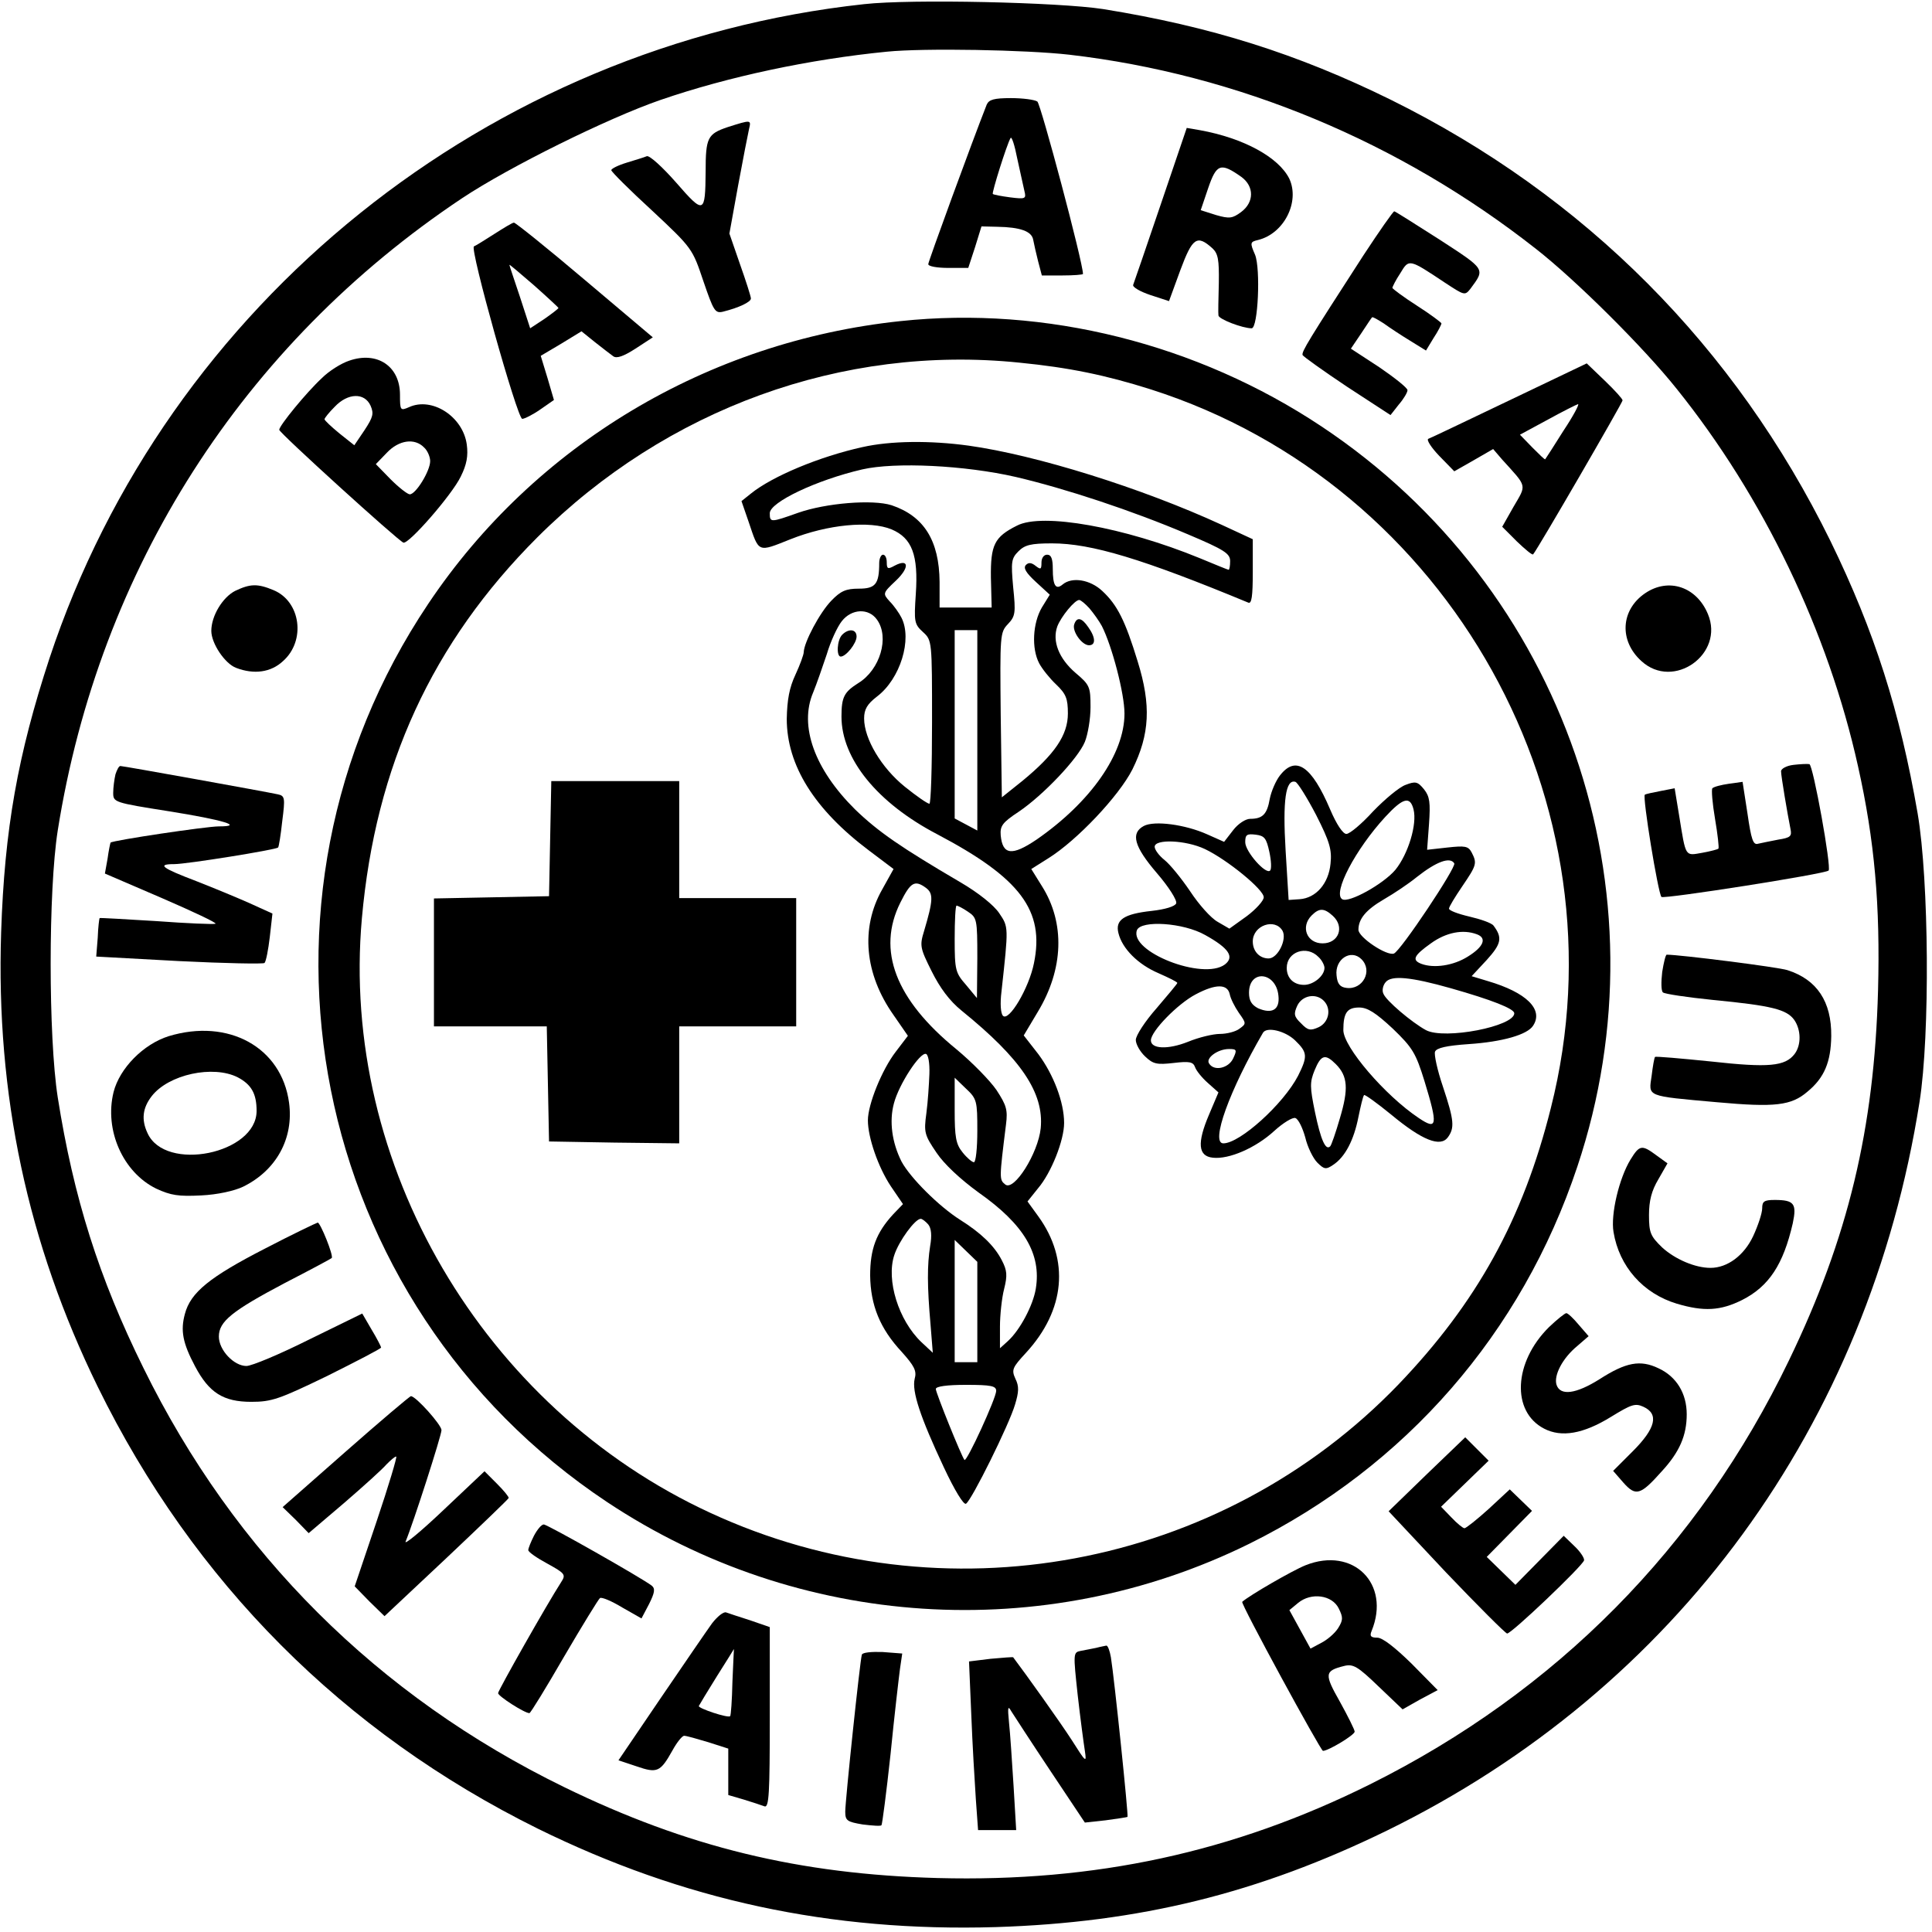 <?xml version="1.0" standalone="no"?>
<!DOCTYPE svg PUBLIC "-//W3C//DTD SVG 20010904//EN"
 "http://www.w3.org/TR/2001/REC-SVG-20010904/DTD/svg10.dtd">
<svg version="1.0" xmlns="http://www.w3.org/2000/svg"
 width="512pt" height="512pt" viewBox="0 0 512 512"
 preserveAspectRatio="xMidYMid meet">
<g transform="translate(0,512) scale(0.1,-0.1)"
fill="#000000" stroke="none">
<path d="M2290 5109 c-996 -108 -1847 -792 -2159 -1734 -84 -256 -119 -452
-128 -726 -14 -430 70 -824 256 -1204 254 -518 651 -916 1166 -1171 386 -190
776 -274 1214 -261 380 12 695 89 1037 256 765 375 1276 1074 1411 1931 28
177 25 588 -5 764 -47 271 -114 482 -231 722 -253 515 -650 915 -1166 1170
-246 121 -476 194 -762 240 -117 18 -508 27 -633 13z m544 -134 c447 -52 876
-231 1237 -515 106 -83 285 -261 372 -370 230 -286 402 -644 481 -1001 44
-197 59 -368 53 -594 -10 -366 -79 -655 -236 -980 -239 -496 -617 -878 -1111
-1124 -362 -180 -728 -259 -1145 -248 -367 10 -664 82 -990 241 -494 241 -874
620 -1115 1111 -118 239 -185 451 -227 717 -25 161 -25 548 0 707 110 693 490
1288 1072 1676 125 83 386 212 525 260 180 62 397 108 600 128 99 10 370 5
484 -8z"/>
<path d="M2615 4843 c-39 -99 -155 -416 -155 -423 0 -6 24 -10 53 -10 l53 0
18 55 17 55 42 -1 c61 -1 91 -12 95 -34 2 -11 8 -37 13 -57 l10 -38 54 0 c30
0 55 2 55 4 0 31 -112 451 -121 457 -8 5 -39 9 -70 9 -45 0 -58 -4 -64 -17z
m100 -230 c5 -20 2 -21 -38 -16 -23 3 -44 7 -46 9 -3 3 37 131 47 148 3 6 11
-19 18 -55 8 -35 16 -74 19 -86z"/>
<path d="M1928 4783 c-53 -18 -58 -28 -58 -118 -1 -112 -4 -114 -78 -29 -36
41 -71 73 -78 70 -7 -3 -30 -10 -53 -17 -23 -7 -41 -16 -41 -20 0 -4 48 -52
108 -107 107 -100 107 -101 136 -187 27 -79 31 -86 52 -81 44 11 74 26 74 35
0 5 -13 46 -29 91 l-28 81 23 127 c13 70 26 137 29 150 6 25 6 25 -57 5z"/>
<path d="M3076 4578 c-38 -112 -71 -208 -73 -213 -2 -6 19 -18 46 -27 l49 -16
30 82 c32 86 44 95 85 58 15 -14 18 -30 17 -92 -1 -41 -2 -80 -1 -86 1 -10 64
-34 88 -34 17 0 24 158 9 195 -14 32 -13 34 8 39 69 17 111 101 83 162 -28 57
-121 108 -237 129 l-35 6 -69 -203z m214 73 c34 -25 34 -67 -1 -93 -23 -17
-31 -18 -66 -8 l-41 13 20 59 c22 64 33 68 88 29z"/>
<path d="M3613 4443 c-146 -226 -164 -255 -161 -264 2 -4 55 -42 118 -84 l115
-75 22 28 c13 15 23 32 23 38 0 6 -34 33 -75 61 l-75 49 27 40 c14 21 27 41
29 43 2 2 15 -6 31 -16 15 -11 47 -32 70 -46 l42 -26 20 33 c12 18 21 36 21
39 0 2 -29 24 -65 47 -36 23 -65 45 -65 47 0 3 9 21 21 39 23 38 22 39 118
-25 52 -34 53 -35 68 -16 39 53 41 50 -82 130 -64 41 -118 75 -120 75 -3 0
-40 -53 -82 -117z"/>
<path d="M1310 4500 c-25 -16 -49 -31 -54 -33 -12 -4 115 -457 128 -457 6 0
28 11 48 25 l36 25 -17 58 -18 59 54 32 54 33 36 -29 c19 -15 41 -32 48 -37 9
-7 28 0 59 20 l46 30 -180 152 c-99 84 -184 152 -188 152 -4 0 -27 -14 -52
-30z m170 -196 c0 -2 -17 -15 -37 -29 l-38 -25 -27 83 c-15 45 -28 83 -28 85
0 2 29 -23 65 -54 36 -32 65 -59 65 -60z"/>
<path d="M2386 4269 c-511 -54 -969 -328 -1251 -749 -529 -789 -317 -1854 473
-2380 508 -338 1158 -380 1703 -111 414 205 722 558 869 999 244 729 -34 1534
-678 1962 -329 219 -732 320 -1116 279z m315 -110 c132 -13 229 -33 349 -71
793 -253 1264 -1099 1060 -1904 -74 -296 -197 -517 -404 -733 -471 -489 -1206
-626 -1824 -340 -602 278 -981 924 -923 1575 36 404 186 731 465 1010 342 341
809 511 1277 463z"/>
<path d="M2285 3935 c-113 -25 -238 -77 -295 -123 l-25 -20 19 -55 c28 -83 23
-81 111 -46 98 39 210 50 268 26 54 -23 71 -68 64 -171 -5 -74 -4 -80 19 -101
24 -22 24 -23 24 -239 0 -119 -3 -216 -7 -216 -5 0 -34 20 -65 45 -62 50 -108
127 -108 181 0 24 8 38 34 58 62 47 94 152 65 209 -6 12 -20 32 -31 43 -19 21
-19 22 16 55 37 35 35 60 -3 40 -18 -10 -21 -9 -21 9 0 11 -4 20 -10 20 -5 0
-10 -10 -10 -22 0 -56 -10 -68 -54 -68 -34 0 -48 -6 -73 -32 -31 -32 -72 -110
-73 -136 0 -7 -10 -34 -22 -60 -16 -34 -22 -66 -23 -117 0 -123 73 -240 218
-349 l65 -49 -30 -54 c-58 -102 -47 -224 30 -333 l38 -55 -32 -42 c-37 -48
-74 -140 -74 -182 0 -45 27 -124 61 -175 l32 -47 -26 -27 c-45 -49 -61 -92
-61 -162 1 -79 26 -141 84 -203 33 -37 40 -50 34 -71 -8 -33 15 -102 77 -234
29 -62 53 -101 59 -97 15 9 115 211 130 263 10 33 11 48 1 68 -11 24 -8 30 28
69 104 113 116 246 33 361 l-29 40 28 35 c35 41 69 127 69 173 0 55 -28 128
-68 182 l-39 50 37 62 c69 114 73 236 11 334 l-28 45 46 29 c75 47 186 164
222 235 46 93 50 170 14 286 -33 108 -54 150 -94 187 -32 30 -80 38 -105 17
-18 -15 -26 -3 -26 41 0 27 -4 38 -15 38 -9 0 -15 -9 -15 -21 0 -18 -2 -19
-15 -9 -11 9 -19 10 -26 3 -8 -8 0 -21 26 -45 l37 -34 -21 -34 c-24 -41 -28
-108 -7 -148 8 -15 28 -40 45 -56 26 -25 31 -37 31 -77 0 -57 -35 -108 -120
-178 l-55 -44 -3 218 c-2 211 -2 219 19 241 20 21 21 30 14 98 -6 67 -5 76 14
95 17 17 33 21 89 21 104 0 240 -41 520 -157 9 -4 12 16 12 82 l0 86 -82 38
c-213 98 -492 185 -671 210 -102 14 -207 13 -282 -4z m407 -79 c132 -31 308
-89 456 -152 97 -41 112 -51 112 -71 0 -13 -2 -23 -4 -23 -2 0 -36 14 -77 31
-200 82 -417 121 -484 86 -60 -30 -70 -51 -69 -138 l2 -79 -69 0 -69 0 0 68
c-1 109 -41 174 -127 203 -50 16 -174 6 -248 -20 -73 -26 -75 -26 -75 -1 0 29
124 88 245 116 87 20 272 11 407 -20z m195 -348 c11 -13 26 -34 33 -47 27 -53
60 -179 60 -232 0 -107 -90 -235 -233 -334 -65 -44 -90 -41 -95 11 -2 25 4 34
48 63 65 44 157 141 175 185 8 20 15 61 15 92 0 54 -2 59 -40 91 -44 38 -62
84 -48 123 10 26 46 70 58 70 4 0 16 -10 27 -22z m-563 -30 c34 -47 8 -133
-49 -168 -38 -24 -45 -37 -45 -89 0 -112 95 -229 254 -312 220 -116 285 -202
256 -342 -13 -65 -66 -155 -82 -139 -6 6 -8 32 -4 64 19 173 19 171 -6 208
-14 21 -55 54 -103 82 -157 92 -218 134 -279 193 -107 106 -149 221 -111 310
9 22 25 68 36 101 10 34 28 73 40 88 26 33 71 35 93 4z m266 -293 l0 -266 -30
16 -30 16 0 249 0 250 30 0 30 0 0 -265z m-136 -418 c20 -15 19 -33 -5 -114
-12 -39 -11 -45 20 -107 22 -44 47 -78 79 -104 158 -128 219 -218 210 -312 -7
-67 -71 -168 -94 -149 -16 13 -16 14 2 159 5 39 1 51 -25 91 -17 25 -65 74
-106 108 -162 132 -212 263 -149 389 27 54 38 61 68 39z m111 -63 c24 -16 25
-20 25 -123 l-1 -106 -29 35 c-28 32 -30 39 -30 122 0 48 2 88 5 88 3 0 17 -7
30 -16z m-102 -430 c-1 -27 -4 -74 -8 -104 -7 -51 -5 -58 27 -105 20 -30 63
-70 111 -105 121 -85 167 -163 152 -255 -7 -44 -42 -110 -74 -139 l-21 -19 0
57 c0 31 5 77 11 100 9 36 8 49 -6 76 -20 39 -56 73 -110 107 -57 36 -133 112
-156 155 -25 50 -33 106 -20 154 13 50 69 136 85 131 6 -2 10 -24 9 -53z m127
-151 c0 -46 -4 -83 -9 -83 -5 0 -19 12 -30 26 -18 22 -21 41 -21 112 l0 86 30
-29 c29 -27 30 -33 30 -112z m-130 -248 c8 -10 10 -29 5 -57 -8 -51 -8 -106 1
-208 l6 -75 -30 28 c-61 58 -94 165 -72 231 12 37 55 96 70 96 4 0 13 -7 20
-15z m130 -232 l0 -133 -30 0 -30 0 0 162 0 162 30 -29 30 -29 0 -133z m50
-209 c0 -19 -78 -189 -84 -183 -7 7 -76 178 -76 188 0 7 30 11 80 11 67 0 80
-3 80 -16z"/>
<path d="M2847 3466 c-7 -18 20 -56 39 -56 18 0 18 20 -2 48 -17 25 -30 28
-37 8z"/>
<path d="M2232 3438 c-14 -14 -16 -58 -4 -58 14 0 42 35 42 53 0 20 -21 22
-38 5z"/>
<path d="M3392 3065 c-11 -14 -23 -42 -27 -62 -7 -41 -19 -53 -52 -53 -12 0
-32 -13 -45 -30 l-24 -31 -45 20 c-58 26 -140 37 -168 22 -35 -19 -26 -54 35
-125 31 -36 54 -72 51 -80 -3 -8 -29 -16 -65 -20 -74 -8 -97 -24 -88 -59 10
-41 52 -83 106 -106 27 -12 50 -23 50 -26 0 -2 -25 -32 -55 -67 -30 -34 -55
-72 -55 -84 0 -11 11 -31 25 -44 21 -20 31 -22 75 -17 42 5 52 3 57 -11 3 -9
18 -28 34 -42 l28 -25 -25 -59 c-32 -75 -29 -110 10 -114 43 -5 114 26 163 71
23 21 49 37 56 34 8 -3 19 -26 26 -51 6 -26 21 -56 32 -67 18 -18 23 -19 42
-6 32 21 55 66 67 127 6 29 12 55 15 58 2 2 34 -21 72 -52 82 -68 130 -87 150
-60 18 25 17 44 -13 134 -15 44 -24 86 -21 93 4 10 31 16 89 20 90 6 156 25
171 49 28 43 -18 88 -120 118 l-43 13 40 43 c39 43 42 59 18 91 -5 7 -34 17
-64 24 -30 7 -54 16 -54 21 0 5 16 31 35 59 38 56 40 61 25 90 -9 17 -18 18
-64 13 l-54 -6 5 68 c4 57 2 73 -13 92 -17 21 -23 22 -49 12 -17 -6 -55 -38
-86 -70 -30 -33 -62 -60 -71 -60 -9 0 -26 25 -43 65 -49 115 -91 144 -133 90z
m96 -105 c36 -71 42 -92 38 -129 -5 -52 -38 -91 -82 -94 l-29 -2 -8 131 c-8
133 0 190 26 182 6 -2 31 -42 55 -88z m258 15 c10 -39 -14 -118 -48 -160 -32
-38 -124 -89 -141 -78 -26 16 35 132 114 218 47 51 66 56 75 20z m-382 -113
c5 -23 6 -45 2 -49 -11 -12 -66 50 -66 75 0 20 4 23 28 20 23 -3 28 -9 36 -46z
m-171 8 c59 -28 157 -108 156 -128 0 -9 -21 -32 -45 -50 l-46 -33 -31 18 c-18
10 -50 46 -73 81 -23 34 -53 71 -68 83 -14 11 -26 27 -26 35 0 21 82 18 133
-6z m661 -38 c6 -10 -142 -232 -160 -239 -19 -7 -94 43 -94 63 0 29 20 53 68
81 26 15 65 41 87 59 52 41 88 54 99 36z m-322 -139 c32 -29 16 -73 -27 -73
-42 0 -59 44 -29 74 20 20 33 20 56 -1z m-338 -51 c63 -35 78 -58 52 -78 -58
-43 -254 34 -233 91 11 27 123 20 181 -13z m205 11 c12 -23 -13 -73 -37 -73
-24 0 -42 19 -42 45 0 43 59 63 79 28z m515 -9 c27 -10 18 -33 -24 -59 -38
-24 -90 -32 -124 -19 -25 10 -19 22 26 54 40 29 85 38 122 24z m-420 -60 c9
-8 16 -22 16 -29 0 -21 -29 -45 -54 -45 -28 0 -46 18 -46 45 0 43 53 61 84 29z
m114 -6 c31 -31 3 -82 -40 -76 -17 2 -24 11 -26 33 -5 43 38 71 66 43z m-220
-97 c4 -37 -17 -49 -54 -33 -17 9 -24 20 -24 41 0 63 72 56 78 -8z m457 20
c109 -31 167 -54 168 -66 1 -35 -185 -71 -234 -45 -37 20 -107 79 -113 97 -4
8 -1 22 6 30 15 19 67 14 173 -16z m-586 -16 c2 -11 13 -33 24 -49 20 -28 20
-29 2 -42 -10 -8 -34 -14 -52 -14 -18 0 -56 -9 -85 -21 -53 -21 -98 -19 -98 4
0 24 71 97 119 122 53 28 84 28 90 0z m249 -17 c21 -21 14 -57 -13 -70 -22
-10 -29 -9 -47 10 -19 18 -20 25 -10 47 13 27 49 34 70 13z m183 -74 c53 -51
61 -65 84 -139 36 -118 34 -131 -15 -98 -90 60 -200 189 -200 233 0 46 10 60
42 60 22 0 44 -14 89 -56z m-259 -31 c33 -32 34 -42 8 -94 -39 -75 -154 -179
-198 -179 -35 0 17 142 105 293 10 17 59 5 85 -20z m-164 -48 c-12 -26 -51
-35 -64 -13 -9 14 23 38 53 38 20 0 22 -2 11 -25z m272 -15 c32 -32 34 -66 11
-143 -11 -38 -23 -73 -26 -75 -12 -12 -25 18 -40 90 -14 68 -14 80 -1 112 17
41 28 44 56 16z"/>
<path d="M1458 2898 l-3 -153 -152 -3 -153 -3 0 -169 0 -170 150 0 149 0 3
-152 3 -153 173 -3 172 -2 0 155 0 155 155 0 155 0 0 170 0 170 -155 0 -155 0
0 155 0 155 -170 0 -169 0 -3 -152z"/>
<path d="M925 4164 c-21 -7 -53 -27 -72 -46 -41 -38 -113 -126 -113 -137 0 -8
315 -294 329 -299 14 -5 129 127 152 175 16 32 20 55 16 85 -10 74 -92 127
-153 99 -23 -10 -24 -9 -24 33 0 76 -61 116 -135 90z m57 -119 c9 -21 7 -30
-16 -65 l-27 -40 -39 31 c-22 18 -40 35 -40 38 0 3 12 18 27 33 35 37 79 38
95 3z m142 -111 c9 -8 16 -25 16 -36 0 -26 -38 -88 -54 -88 -6 0 -29 18 -51
40 l-39 40 29 30 c32 34 74 40 99 14z"/>
<path d="M4000 4059 c-113 -54 -209 -100 -215 -102 -5 -3 8 -23 29 -45 l40
-41 51 29 52 30 24 -28 c67 -74 65 -65 30 -125 l-30 -53 39 -39 c22 -21 41
-37 43 -34 11 12 237 402 237 408 0 4 -21 27 -47 52 l-48 46 -205 -98z m143
-81 c-25 -40 -47 -74 -48 -75 -1 -2 -16 13 -34 31 l-33 34 74 40 c40 22 76 40
80 41 4 0 -13 -32 -39 -71z"/>
<path d="M623 3554 c-33 -17 -63 -66 -63 -106 0 -33 36 -87 66 -98 47 -18 92
-12 124 18 61 54 47 158 -25 188 -43 18 -62 17 -102 -2z"/>
<path d="M4360 3548 c-65 -44 -70 -126 -10 -180 85 -78 221 19 176 125 -30 72
-104 97 -166 55z"/>
<path d="M4753 3093 c-18 -2 -33 -10 -33 -17 0 -13 17 -113 25 -153 4 -19 0
-23 -32 -28 -21 -4 -45 -9 -54 -11 -13 -4 -18 11 -28 80 l-13 84 -36 -5 c-21
-3 -40 -8 -44 -12 -3 -3 0 -40 7 -81 7 -41 11 -77 9 -79 -2 -2 -21 -7 -43 -11
-46 -8 -43 -13 -61 98 l-12 73 -36 -7 c-21 -4 -40 -8 -43 -10 -7 -4 35 -261
44 -271 7 -6 435 61 443 70 8 8 -41 280 -51 282 -6 1 -25 0 -42 -2z"/>
<path d="M306 3068 c-3 -13 -6 -35 -6 -49 0 -25 2 -26 148 -49 144 -23 200
-40 132 -40 -33 0 -281 -37 -287 -43 -1 -2 -5 -21 -8 -43 l-7 -39 151 -65 c83
-36 147 -66 142 -68 -5 -2 -76 1 -157 7 -82 5 -150 9 -150 8 -1 -1 -4 -24 -5
-52 l-4 -50 220 -12 c121 -6 223 -8 226 -5 4 4 10 35 14 69 l7 62 -64 29 c-34
15 -97 41 -138 57 -92 35 -105 45 -58 45 33 0 269 38 275 44 2 2 7 33 11 70 8
62 7 67 -12 71 -32 7 -409 75 -417 75 -4 0 -9 -10 -13 -22z"/>
<path d="M4405 2544 c-3 -26 -3 -50 2 -54 4 -4 64 -13 133 -20 155 -15 195
-25 215 -53 18 -26 19 -66 1 -90 -25 -33 -69 -37 -222 -20 -79 8 -146 14 -148
12 -2 -2 -6 -25 -9 -50 -8 -56 -17 -53 173 -70 154 -14 197 -9 240 28 45 37
62 79 63 147 1 92 -38 150 -116 175 -24 8 -285 41 -320 41 -3 0 -8 -21 -12
-46z"/>
<path d="M447 2374 c-67 -21 -130 -85 -146 -148 -25 -101 25 -213 113 -256 39
-18 59 -21 119 -18 43 2 88 12 111 23 88 43 135 128 122 223 -20 147 -161 224
-319 176z m183 -109 c36 -19 50 -43 50 -89 0 -114 -242 -163 -289 -59 -17 36
-13 67 11 98 45 58 163 83 228 50z"/>
<path d="M4321 2047 c-30 -49 -53 -145 -45 -192 15 -91 78 -163 168 -190 71
-21 115 -19 173 10 71 36 109 94 134 203 11 52 4 62 -48 62 -28 0 -33 -4 -33
-22 0 -13 -11 -46 -24 -74 -24 -51 -68 -84 -113 -84 -41 0 -94 23 -128 54 -31
30 -35 39 -35 86 0 38 7 65 25 95 l24 42 -29 21 c-39 29 -45 28 -69 -11z"/>
<path d="M702 1811 c-146 -75 -197 -116 -212 -173 -12 -44 -6 -77 27 -139 37
-70 75 -94 149 -94 54 0 74 7 202 69 78 39 142 72 142 75 0 2 -11 24 -25 47
l-25 43 -141 -69 c-78 -39 -152 -70 -166 -70 -33 0 -73 42 -73 78 0 40 35 68
175 142 66 34 122 64 124 66 6 5 -30 94 -37 94 -4 -1 -67 -31 -140 -69z"/>
<path d="M4105 1603 c-94 -93 -100 -224 -13 -269 46 -24 104 -14 177 31 54 33
64 37 86 27 42 -19 33 -57 -28 -118 l-52 -52 27 -31 c33 -37 45 -34 102 30 47
51 66 95 66 151 0 55 -27 100 -75 122 -48 23 -86 16 -156 -29 -62 -39 -104
-45 -114 -15 -8 25 16 71 55 103 l30 26 -26 30 c-14 17 -29 31 -33 31 -4 0
-25 -17 -46 -37z"/>
<path d="M916 1273 l-167 -147 35 -34 34 -35 94 80 c51 44 102 90 112 102 11
11 22 21 26 21 3 0 -20 -77 -52 -172 l-58 -172 39 -40 40 -39 163 153 c90 85
164 156 166 160 1 3 -13 20 -31 38 l-33 33 -109 -103 c-60 -57 -105 -94 -100
-83 20 48 95 281 95 295 0 14 -68 90 -81 90 -3 0 -81 -66 -173 -147z"/>
<path d="M3781 1213 l-101 -98 152 -162 c84 -88 157 -161 162 -162 11 -1 200
179 204 194 1 6 -10 23 -26 38 l-28 27 -64 -65 -64 -65 -38 37 -38 37 60 61
60 61 -29 28 -30 29 -56 -52 c-31 -28 -60 -51 -64 -51 -4 0 -20 13 -35 29
l-27 28 63 61 63 61 -31 31 -31 31 -102 -98z"/>
<path d="M1415 1050 c-8 -16 -15 -33 -15 -38 0 -5 23 -21 51 -36 47 -26 49
-29 36 -49 -38 -59 -167 -287 -167 -294 0 -8 70 -53 83 -53 3 0 44 67 92 150
48 82 91 152 95 155 5 3 31 -8 59 -25 l51 -29 20 38 c15 30 17 41 7 49 -26 20
-276 162 -286 162 -6 0 -17 -13 -26 -30z"/>
<path d="M3460 972 c-35 -14 -149 -80 -168 -97 -5 -4 208 -395 214 -395 14 0
84 42 84 51 0 5 -18 41 -39 79 -42 74 -41 82 11 95 24 6 36 -1 91 -54 l64 -61
46 26 47 25 -69 70 c-44 43 -77 69 -91 69 -17 0 -21 4 -15 18 51 125 -49 224
-175 174z m88 -115 c12 -24 11 -31 -2 -52 -9 -14 -29 -31 -45 -39 l-28 -15
-28 51 -28 51 23 19 c35 29 91 21 108 -15z"/>
<path d="M1887 818 c-13 -18 -74 -107 -136 -198 l-112 -165 48 -16 c55 -19 63
-15 95 42 12 22 26 39 31 39 6 0 34 -8 64 -17 l53 -17 0 -61 0 -62 41 -12 c23
-7 47 -15 55 -18 12 -4 14 34 14 235 l0 240 -52 18 c-29 9 -58 19 -64 21 -7 2
-23 -11 -37 -29z m54 -155 c-1 -49 -4 -89 -6 -91 -5 -6 -86 21 -83 27 2 4 23
39 48 79 25 39 45 72 45 72 0 0 -2 -39 -4 -87z"/>
<path d="M2905 753 c-11 -2 -29 -6 -41 -8 -20 -4 -20 -6 -8 -117 7 -62 16
-129 19 -148 5 -33 3 -31 -35 29 -31 48 -121 174 -155 219 -1 1 -28 -1 -60 -4
l-57 -7 6 -141 c3 -78 9 -178 12 -223 l6 -83 51 0 50 0 -7 118 c-4 64 -9 140
-12 167 -4 41 -3 46 6 30 7 -11 53 -82 103 -157 l92 -138 55 6 c30 4 56 8 58
9 3 2 -35 368 -44 423 -3 17 -8 31 -12 31 -4 -1 -16 -3 -27 -6z"/>
<path d="M2284 735 c-5 -16 -44 -387 -44 -416 0 -24 5 -27 46 -34 25 -3 48 -5
50 -2 2 2 13 86 24 188 10 101 22 203 25 226 l6 41 -52 4 c-29 1 -53 -1 -55
-7z"/>
</g>
</svg>
